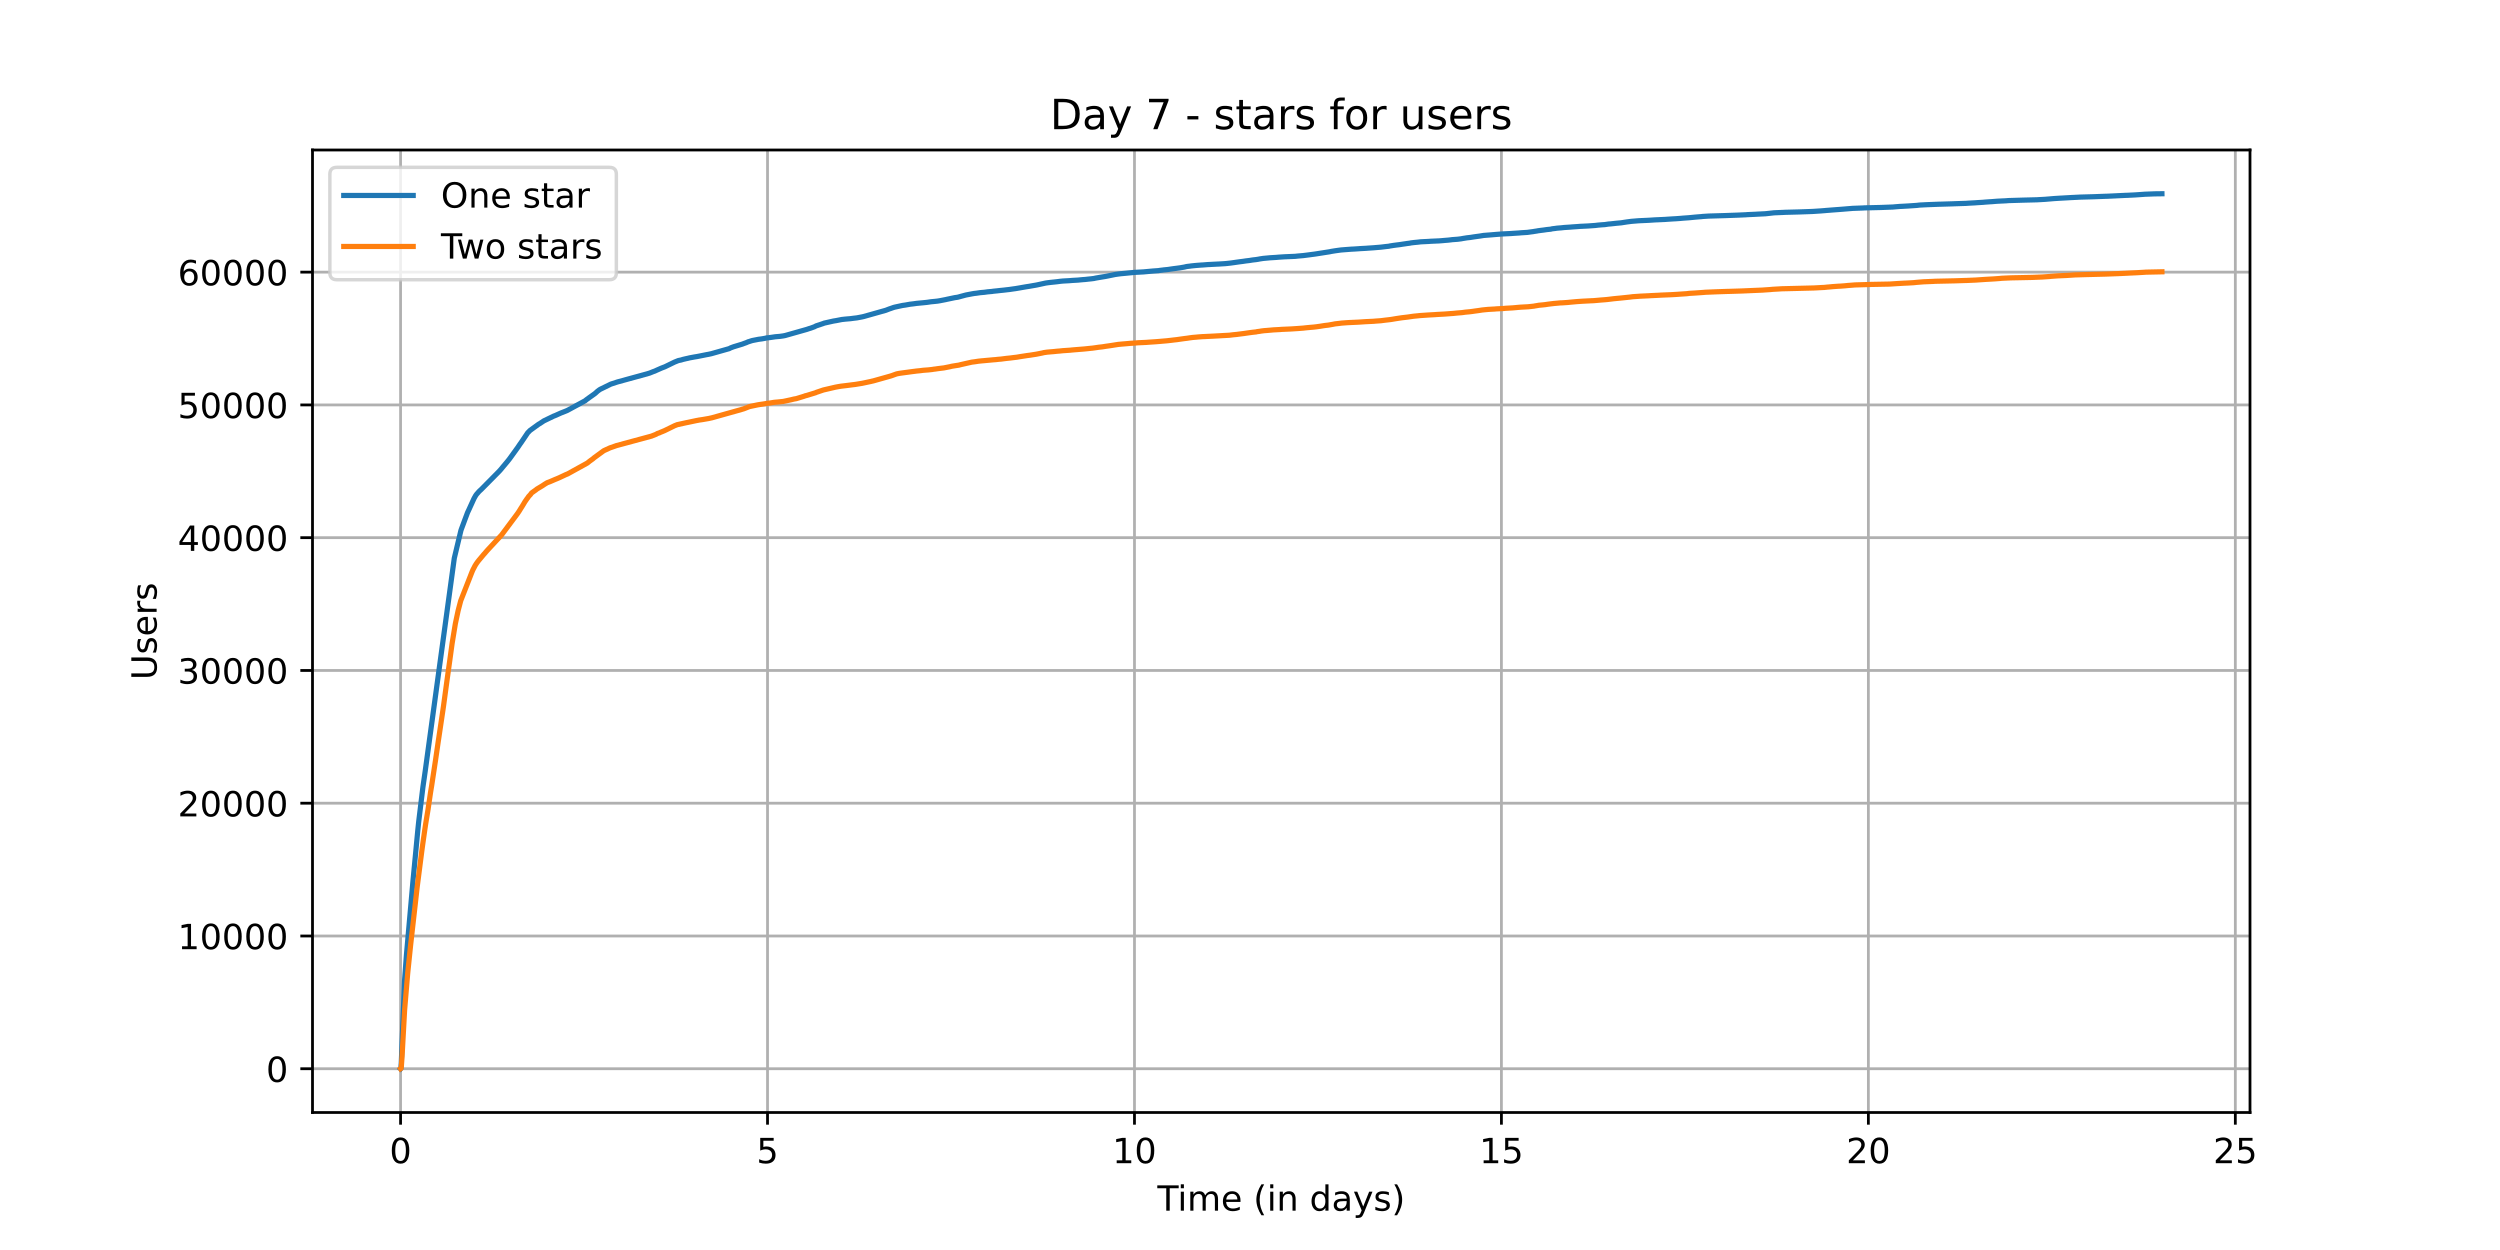 <?xml version="1.0" encoding="utf-8" standalone="no"?>
<!DOCTYPE svg PUBLIC "-//W3C//DTD SVG 1.1//EN"
  "http://www.w3.org/Graphics/SVG/1.1/DTD/svg11.dtd">
<!-- Created with matplotlib (https://matplotlib.org/) -->
<svg height="360pt" version="1.1" viewBox="0 0 720 360" width="720pt" xmlns="http://www.w3.org/2000/svg" xmlns:xlink="http://www.w3.org/1999/xlink">
 <defs>
  <style type="text/css">*{stroke-linecap:butt;stroke-linejoin:round;}</style>
 </defs>
 <g id="figure_1">
  <g id="patch_1">
   <path d="M 0 360 
L 720 360 
L 720 0 
L 0 0 
z
" style="fill:#ffffff;"/>
  </g>
  <g id="axes_1">
   <g id="patch_2">
    <path d="M 90 320.4 
L 648 320.4 
L 648 43.2 
L 90 43.2 
z
" style="fill:#ffffff;"/>
   </g>
   <g id="matplotlib.axis_1">
    <g id="xtick_1">
     <g id="line2d_1">
      <path clip-path="url(#p3e97324540)" d="M 115.364 320.4 
L 115.364 43.2 
" style="fill:none;stroke:#b0b0b0;stroke-linecap:square;stroke-width:0.8;"/>
     </g>
     <g id="line2d_2">
      <defs>
       <path d="M 0 0 
L 0 3.5 
" id="m8661eac6af" style="stroke:#000000;stroke-width:0.8;"/>
      </defs>
      <g>
       <use style="stroke:#000000;stroke-width:0.8;" x="115.364" xlink:href="#m8661eac6af" y="320.4"/>
      </g>
     </g>
     <g id="text_1">
      <!-- 0 -->
      <g transform="translate(112.182 334.998)scale(0.1 -0.1)">
       <defs>
        <path d="M 31.781 66.406 
Q 24.172 66.406 20.328 58.906 
Q 16.5 51.422 16.5 36.375 
Q 16.5 21.391 20.328 13.891 
Q 24.172 6.391 31.781 6.391 
Q 39.453 6.391 43.281 13.891 
Q 47.125 21.391 47.125 36.375 
Q 47.125 51.422 43.281 58.906 
Q 39.453 66.406 31.781 66.406 
z
M 31.781 74.219 
Q 44.047 74.219 50.516 64.516 
Q 56.984 54.828 56.984 36.375 
Q 56.984 17.969 50.516 8.266 
Q 44.047 -1.422 31.781 -1.422 
Q 19.531 -1.422 13.062 8.266 
Q 6.594 17.969 6.594 36.375 
Q 6.594 54.828 13.062 64.516 
Q 19.531 74.219 31.781 74.219 
z
" id="DejaVuSans-48"/>
       </defs>
       <use xlink:href="#DejaVuSans-48"/>
      </g>
     </g>
    </g>
    <g id="xtick_2">
     <g id="line2d_3">
      <path clip-path="url(#p3e97324540)" d="M 221.046 320.4 
L 221.046 43.2 
" style="fill:none;stroke:#b0b0b0;stroke-linecap:square;stroke-width:0.8;"/>
     </g>
     <g id="line2d_4">
      <g>
       <use style="stroke:#000000;stroke-width:0.8;" x="221.046" xlink:href="#m8661eac6af" y="320.4"/>
      </g>
     </g>
     <g id="text_2">
      <!-- 5 -->
      <g transform="translate(217.864 334.998)scale(0.1 -0.1)">
       <defs>
        <path d="M 10.797 72.906 
L 49.516 72.906 
L 49.516 64.594 
L 19.828 64.594 
L 19.828 46.734 
Q 21.969 47.469 24.109 47.828 
Q 26.266 48.188 28.422 48.188 
Q 40.625 48.188 47.75 41.5 
Q 54.891 34.812 54.891 23.391 
Q 54.891 11.625 47.562 5.094 
Q 40.234 -1.422 26.906 -1.422 
Q 22.312 -1.422 17.547 -0.641 
Q 12.797 0.141 7.719 1.703 
L 7.719 11.625 
Q 12.109 9.234 16.797 8.062 
Q 21.484 6.891 26.703 6.891 
Q 35.156 6.891 40.078 11.328 
Q 45.016 15.766 45.016 23.391 
Q 45.016 31 40.078 35.438 
Q 35.156 39.891 26.703 39.891 
Q 22.75 39.891 18.812 39.016 
Q 14.891 38.141 10.797 36.281 
z
" id="DejaVuSans-53"/>
       </defs>
       <use xlink:href="#DejaVuSans-53"/>
      </g>
     </g>
    </g>
    <g id="xtick_3">
     <g id="line2d_5">
      <path clip-path="url(#p3e97324540)" d="M 326.728 320.4 
L 326.728 43.2 
" style="fill:none;stroke:#b0b0b0;stroke-linecap:square;stroke-width:0.8;"/>
     </g>
     <g id="line2d_6">
      <g>
       <use style="stroke:#000000;stroke-width:0.8;" x="326.728" xlink:href="#m8661eac6af" y="320.4"/>
      </g>
     </g>
     <g id="text_3">
      <!-- 10 -->
      <g transform="translate(320.365 334.998)scale(0.1 -0.1)">
       <defs>
        <path d="M 12.406 8.297 
L 28.516 8.297 
L 28.516 63.922 
L 10.984 60.406 
L 10.984 69.391 
L 28.422 72.906 
L 38.281 72.906 
L 38.281 8.297 
L 54.391 8.297 
L 54.391 0 
L 12.406 0 
z
" id="DejaVuSans-49"/>
       </defs>
       <use xlink:href="#DejaVuSans-49"/>
       <use x="63.623" xlink:href="#DejaVuSans-48"/>
      </g>
     </g>
    </g>
    <g id="xtick_4">
     <g id="line2d_7">
      <path clip-path="url(#p3e97324540)" d="M 432.41 320.4 
L 432.41 43.2 
" style="fill:none;stroke:#b0b0b0;stroke-linecap:square;stroke-width:0.8;"/>
     </g>
     <g id="line2d_8">
      <g>
       <use style="stroke:#000000;stroke-width:0.8;" x="432.41" xlink:href="#m8661eac6af" y="320.4"/>
      </g>
     </g>
     <g id="text_4">
      <!-- 15 -->
      <g transform="translate(426.047 334.998)scale(0.1 -0.1)">
       <use xlink:href="#DejaVuSans-49"/>
       <use x="63.623" xlink:href="#DejaVuSans-53"/>
      </g>
     </g>
    </g>
    <g id="xtick_5">
     <g id="line2d_9">
      <path clip-path="url(#p3e97324540)" d="M 538.092 320.4 
L 538.092 43.2 
" style="fill:none;stroke:#b0b0b0;stroke-linecap:square;stroke-width:0.8;"/>
     </g>
     <g id="line2d_10">
      <g>
       <use style="stroke:#000000;stroke-width:0.8;" x="538.092" xlink:href="#m8661eac6af" y="320.4"/>
      </g>
     </g>
     <g id="text_5">
      <!-- 20 -->
      <g transform="translate(531.729 334.998)scale(0.1 -0.1)">
       <defs>
        <path d="M 19.188 8.297 
L 53.609 8.297 
L 53.609 0 
L 7.328 0 
L 7.328 8.297 
Q 12.938 14.109 22.625 23.891 
Q 32.328 33.688 34.812 36.531 
Q 39.547 41.844 41.422 45.531 
Q 43.312 49.219 43.312 52.781 
Q 43.312 58.594 39.234 62.25 
Q 35.156 65.922 28.609 65.922 
Q 23.969 65.922 18.812 64.312 
Q 13.672 62.703 7.812 59.422 
L 7.812 69.391 
Q 13.766 71.781 18.938 73 
Q 24.125 74.219 28.422 74.219 
Q 39.75 74.219 46.484 68.547 
Q 53.219 62.891 53.219 53.422 
Q 53.219 48.922 51.531 44.891 
Q 49.859 40.875 45.406 35.406 
Q 44.188 33.984 37.641 27.219 
Q 31.109 20.453 19.188 8.297 
z
" id="DejaVuSans-50"/>
       </defs>
       <use xlink:href="#DejaVuSans-50"/>
       <use x="63.623" xlink:href="#DejaVuSans-48"/>
      </g>
     </g>
    </g>
    <g id="xtick_6">
     <g id="line2d_11">
      <path clip-path="url(#p3e97324540)" d="M 643.774 320.4 
L 643.774 43.2 
" style="fill:none;stroke:#b0b0b0;stroke-linecap:square;stroke-width:0.8;"/>
     </g>
     <g id="line2d_12">
      <g>
       <use style="stroke:#000000;stroke-width:0.8;" x="643.774" xlink:href="#m8661eac6af" y="320.4"/>
      </g>
     </g>
     <g id="text_6">
      <!-- 25 -->
      <g transform="translate(637.411 334.998)scale(0.1 -0.1)">
       <use xlink:href="#DejaVuSans-50"/>
       <use x="63.623" xlink:href="#DejaVuSans-53"/>
      </g>
     </g>
    </g>
    <g id="text_7">
     <!-- Time (in days) -->
     <g transform="translate(333.327 348.677)scale(0.1 -0.1)">
      <defs>
       <path d="M -0.297 72.906 
L 61.375 72.906 
L 61.375 64.594 
L 35.5 64.594 
L 35.5 0 
L 25.594 0 
L 25.594 64.594 
L -0.297 64.594 
z
" id="DejaVuSans-84"/>
       <path d="M 9.422 54.688 
L 18.406 54.688 
L 18.406 0 
L 9.422 0 
z
M 9.422 75.984 
L 18.406 75.984 
L 18.406 64.594 
L 9.422 64.594 
z
" id="DejaVuSans-105"/>
       <path d="M 52 44.188 
Q 55.375 50.25 60.062 53.125 
Q 64.75 56 71.094 56 
Q 79.641 56 84.281 50.016 
Q 88.922 44.047 88.922 33.016 
L 88.922 0 
L 79.891 0 
L 79.891 32.719 
Q 79.891 40.578 77.094 44.375 
Q 74.312 48.188 68.609 48.188 
Q 61.625 48.188 57.562 43.547 
Q 53.516 38.922 53.516 30.906 
L 53.516 0 
L 44.484 0 
L 44.484 32.719 
Q 44.484 40.625 41.703 44.406 
Q 38.922 48.188 33.109 48.188 
Q 26.219 48.188 22.156 43.531 
Q 18.109 38.875 18.109 30.906 
L 18.109 0 
L 9.078 0 
L 9.078 54.688 
L 18.109 54.688 
L 18.109 46.188 
Q 21.188 51.219 25.484 53.609 
Q 29.781 56 35.688 56 
Q 41.656 56 45.828 52.969 
Q 50 49.953 52 44.188 
z
" id="DejaVuSans-109"/>
       <path d="M 56.203 29.594 
L 56.203 25.203 
L 14.891 25.203 
Q 15.484 15.922 20.484 11.062 
Q 25.484 6.203 34.422 6.203 
Q 39.594 6.203 44.453 7.469 
Q 49.312 8.734 54.109 11.281 
L 54.109 2.781 
Q 49.266 0.734 44.188 -0.344 
Q 39.109 -1.422 33.891 -1.422 
Q 20.797 -1.422 13.156 6.188 
Q 5.516 13.812 5.516 26.812 
Q 5.516 40.234 12.766 48.109 
Q 20.016 56 32.328 56 
Q 43.359 56 49.781 48.891 
Q 56.203 41.797 56.203 29.594 
z
M 47.219 32.234 
Q 47.125 39.594 43.094 43.984 
Q 39.062 48.391 32.422 48.391 
Q 24.906 48.391 20.391 44.141 
Q 15.875 39.891 15.188 32.172 
z
" id="DejaVuSans-101"/>
       <path id="DejaVuSans-32"/>
       <path d="M 31 75.875 
Q 24.469 64.656 21.281 53.656 
Q 18.109 42.672 18.109 31.391 
Q 18.109 20.125 21.312 9.062 
Q 24.516 -2 31 -13.188 
L 23.188 -13.188 
Q 15.875 -1.703 12.234 9.375 
Q 8.594 20.453 8.594 31.391 
Q 8.594 42.281 12.203 53.312 
Q 15.828 64.359 23.188 75.875 
z
" id="DejaVuSans-40"/>
       <path d="M 54.891 33.016 
L 54.891 0 
L 45.906 0 
L 45.906 32.719 
Q 45.906 40.484 42.875 44.328 
Q 39.844 48.188 33.797 48.188 
Q 26.516 48.188 22.312 43.547 
Q 18.109 38.922 18.109 30.906 
L 18.109 0 
L 9.078 0 
L 9.078 54.688 
L 18.109 54.688 
L 18.109 46.188 
Q 21.344 51.125 25.703 53.562 
Q 30.078 56 35.797 56 
Q 45.219 56 50.047 50.172 
Q 54.891 44.344 54.891 33.016 
z
" id="DejaVuSans-110"/>
       <path d="M 45.406 46.391 
L 45.406 75.984 
L 54.391 75.984 
L 54.391 0 
L 45.406 0 
L 45.406 8.203 
Q 42.578 3.328 38.25 0.953 
Q 33.938 -1.422 27.875 -1.422 
Q 17.969 -1.422 11.734 6.484 
Q 5.516 14.406 5.516 27.297 
Q 5.516 40.188 11.734 48.094 
Q 17.969 56 27.875 56 
Q 33.938 56 38.25 53.625 
Q 42.578 51.266 45.406 46.391 
z
M 14.797 27.297 
Q 14.797 17.391 18.875 11.75 
Q 22.953 6.109 30.078 6.109 
Q 37.203 6.109 41.297 11.75 
Q 45.406 17.391 45.406 27.297 
Q 45.406 37.203 41.297 42.844 
Q 37.203 48.484 30.078 48.484 
Q 22.953 48.484 18.875 42.844 
Q 14.797 37.203 14.797 27.297 
z
" id="DejaVuSans-100"/>
       <path d="M 34.281 27.484 
Q 23.391 27.484 19.188 25 
Q 14.984 22.516 14.984 16.5 
Q 14.984 11.719 18.141 8.906 
Q 21.297 6.109 26.703 6.109 
Q 34.188 6.109 38.703 11.406 
Q 43.219 16.703 43.219 25.484 
L 43.219 27.484 
z
M 52.203 31.203 
L 52.203 0 
L 43.219 0 
L 43.219 8.297 
Q 40.141 3.328 35.547 0.953 
Q 30.953 -1.422 24.312 -1.422 
Q 15.922 -1.422 10.953 3.297 
Q 6 8.016 6 15.922 
Q 6 25.141 12.172 29.828 
Q 18.359 34.516 30.609 34.516 
L 43.219 34.516 
L 43.219 35.406 
Q 43.219 41.609 39.141 45 
Q 35.062 48.391 27.688 48.391 
Q 23 48.391 18.547 47.266 
Q 14.109 46.141 10.016 43.891 
L 10.016 52.203 
Q 14.938 54.109 19.578 55.047 
Q 24.219 56 28.609 56 
Q 40.484 56 46.344 49.844 
Q 52.203 43.703 52.203 31.203 
z
" id="DejaVuSans-97"/>
       <path d="M 32.172 -5.078 
Q 28.375 -14.844 24.75 -17.812 
Q 21.141 -20.797 15.094 -20.797 
L 7.906 -20.797 
L 7.906 -13.281 
L 13.188 -13.281 
Q 16.891 -13.281 18.938 -11.516 
Q 21 -9.766 23.484 -3.219 
L 25.094 0.875 
L 2.984 54.688 
L 12.5 54.688 
L 29.594 11.922 
L 46.688 54.688 
L 56.203 54.688 
z
" id="DejaVuSans-121"/>
       <path d="M 44.281 53.078 
L 44.281 44.578 
Q 40.484 46.531 36.375 47.5 
Q 32.281 48.484 27.875 48.484 
Q 21.188 48.484 17.844 46.438 
Q 14.5 44.391 14.5 40.281 
Q 14.5 37.156 16.891 35.375 
Q 19.281 33.594 26.516 31.984 
L 29.594 31.297 
Q 39.156 29.25 43.188 25.516 
Q 47.219 21.781 47.219 15.094 
Q 47.219 7.469 41.188 3.016 
Q 35.156 -1.422 24.609 -1.422 
Q 20.219 -1.422 15.453 -0.562 
Q 10.688 0.297 5.422 2 
L 5.422 11.281 
Q 10.406 8.688 15.234 7.391 
Q 20.062 6.109 24.812 6.109 
Q 31.156 6.109 34.562 8.281 
Q 37.984 10.453 37.984 14.406 
Q 37.984 18.062 35.516 20.016 
Q 33.062 21.969 24.703 23.781 
L 21.578 24.516 
Q 13.234 26.266 9.516 29.906 
Q 5.812 33.547 5.812 39.891 
Q 5.812 47.609 11.281 51.797 
Q 16.75 56 26.812 56 
Q 31.781 56 36.172 55.266 
Q 40.578 54.547 44.281 53.078 
z
" id="DejaVuSans-115"/>
       <path d="M 8.016 75.875 
L 15.828 75.875 
Q 23.141 64.359 26.781 53.312 
Q 30.422 42.281 30.422 31.391 
Q 30.422 20.453 26.781 9.375 
Q 23.141 -1.703 15.828 -13.188 
L 8.016 -13.188 
Q 14.5 -2 17.703 9.062 
Q 20.906 20.125 20.906 31.391 
Q 20.906 42.672 17.703 53.656 
Q 14.5 64.656 8.016 75.875 
z
" id="DejaVuSans-41"/>
      </defs>
      <use xlink:href="#DejaVuSans-84"/>
      <use x="57.959" xlink:href="#DejaVuSans-105"/>
      <use x="85.742" xlink:href="#DejaVuSans-109"/>
      <use x="183.154" xlink:href="#DejaVuSans-101"/>
      <use x="244.678" xlink:href="#DejaVuSans-32"/>
      <use x="276.465" xlink:href="#DejaVuSans-40"/>
      <use x="315.479" xlink:href="#DejaVuSans-105"/>
      <use x="343.262" xlink:href="#DejaVuSans-110"/>
      <use x="406.641" xlink:href="#DejaVuSans-32"/>
      <use x="438.428" xlink:href="#DejaVuSans-100"/>
      <use x="501.904" xlink:href="#DejaVuSans-97"/>
      <use x="563.184" xlink:href="#DejaVuSans-121"/>
      <use x="622.363" xlink:href="#DejaVuSans-115"/>
      <use x="674.463" xlink:href="#DejaVuSans-41"/>
     </g>
    </g>
   </g>
   <g id="matplotlib.axis_2">
    <g id="ytick_1">
     <g id="line2d_13">
      <path clip-path="url(#p3e97324540)" d="M 90 307.8 
L 648 307.8 
" style="fill:none;stroke:#b0b0b0;stroke-linecap:square;stroke-width:0.8;"/>
     </g>
     <g id="line2d_14">
      <defs>
       <path d="M 0 0 
L -3.5 0 
" id="mb5ccca6357" style="stroke:#000000;stroke-width:0.8;"/>
      </defs>
      <g>
       <use style="stroke:#000000;stroke-width:0.8;" x="90" xlink:href="#mb5ccca6357" y="307.8"/>
      </g>
     </g>
     <g id="text_8">
      <!-- 0 -->
      <g transform="translate(76.638 311.599)scale(0.1 -0.1)">
       <use xlink:href="#DejaVuSans-48"/>
      </g>
     </g>
    </g>
    <g id="ytick_2">
     <g id="line2d_15">
      <path clip-path="url(#p3e97324540)" d="M 90 269.563 
L 648 269.563 
" style="fill:none;stroke:#b0b0b0;stroke-linecap:square;stroke-width:0.8;"/>
     </g>
     <g id="line2d_16">
      <g>
       <use style="stroke:#000000;stroke-width:0.8;" x="90" xlink:href="#mb5ccca6357" y="269.563"/>
      </g>
     </g>
     <g id="text_9">
      <!-- 10000 -->
      <g transform="translate(51.188 273.362)scale(0.1 -0.1)">
       <use xlink:href="#DejaVuSans-49"/>
       <use x="63.623" xlink:href="#DejaVuSans-48"/>
       <use x="127.246" xlink:href="#DejaVuSans-48"/>
       <use x="190.869" xlink:href="#DejaVuSans-48"/>
       <use x="254.492" xlink:href="#DejaVuSans-48"/>
      </g>
     </g>
    </g>
    <g id="ytick_3">
     <g id="line2d_17">
      <path clip-path="url(#p3e97324540)" d="M 90 231.326 
L 648 231.326 
" style="fill:none;stroke:#b0b0b0;stroke-linecap:square;stroke-width:0.8;"/>
     </g>
     <g id="line2d_18">
      <g>
       <use style="stroke:#000000;stroke-width:0.8;" x="90" xlink:href="#mb5ccca6357" y="231.326"/>
      </g>
     </g>
     <g id="text_10">
      <!-- 20000 -->
      <g transform="translate(51.188 235.126)scale(0.1 -0.1)">
       <use xlink:href="#DejaVuSans-50"/>
       <use x="63.623" xlink:href="#DejaVuSans-48"/>
       <use x="127.246" xlink:href="#DejaVuSans-48"/>
       <use x="190.869" xlink:href="#DejaVuSans-48"/>
       <use x="254.492" xlink:href="#DejaVuSans-48"/>
      </g>
     </g>
    </g>
    <g id="ytick_4">
     <g id="line2d_19">
      <path clip-path="url(#p3e97324540)" d="M 90 193.089 
L 648 193.089 
" style="fill:none;stroke:#b0b0b0;stroke-linecap:square;stroke-width:0.8;"/>
     </g>
     <g id="line2d_20">
      <g>
       <use style="stroke:#000000;stroke-width:0.8;" x="90" xlink:href="#mb5ccca6357" y="193.089"/>
      </g>
     </g>
     <g id="text_11">
      <!-- 30000 -->
      <g transform="translate(51.188 196.889)scale(0.1 -0.1)">
       <defs>
        <path d="M 40.578 39.312 
Q 47.656 37.797 51.625 33 
Q 55.609 28.219 55.609 21.188 
Q 55.609 10.406 48.188 4.484 
Q 40.766 -1.422 27.094 -1.422 
Q 22.516 -1.422 17.656 -0.516 
Q 12.797 0.391 7.625 2.203 
L 7.625 11.719 
Q 11.719 9.328 16.594 8.109 
Q 21.484 6.891 26.812 6.891 
Q 36.078 6.891 40.938 10.547 
Q 45.797 14.203 45.797 21.188 
Q 45.797 27.641 41.281 31.266 
Q 36.766 34.906 28.719 34.906 
L 20.219 34.906 
L 20.219 43.016 
L 29.109 43.016 
Q 36.375 43.016 40.234 45.922 
Q 44.094 48.828 44.094 54.297 
Q 44.094 59.906 40.109 62.906 
Q 36.141 65.922 28.719 65.922 
Q 24.656 65.922 20.016 65.031 
Q 15.375 64.156 9.812 62.312 
L 9.812 71.094 
Q 15.438 72.656 20.344 73.438 
Q 25.25 74.219 29.594 74.219 
Q 40.828 74.219 47.359 69.109 
Q 53.906 64.016 53.906 55.328 
Q 53.906 49.266 50.438 45.094 
Q 46.969 40.922 40.578 39.312 
z
" id="DejaVuSans-51"/>
       </defs>
       <use xlink:href="#DejaVuSans-51"/>
       <use x="63.623" xlink:href="#DejaVuSans-48"/>
       <use x="127.246" xlink:href="#DejaVuSans-48"/>
       <use x="190.869" xlink:href="#DejaVuSans-48"/>
       <use x="254.492" xlink:href="#DejaVuSans-48"/>
      </g>
     </g>
    </g>
    <g id="ytick_5">
     <g id="line2d_21">
      <path clip-path="url(#p3e97324540)" d="M 90 154.853 
L 648 154.853 
" style="fill:none;stroke:#b0b0b0;stroke-linecap:square;stroke-width:0.8;"/>
     </g>
     <g id="line2d_22">
      <g>
       <use style="stroke:#000000;stroke-width:0.8;" x="90" xlink:href="#mb5ccca6357" y="154.853"/>
      </g>
     </g>
     <g id="text_12">
      <!-- 40000 -->
      <g transform="translate(51.188 158.652)scale(0.1 -0.1)">
       <defs>
        <path d="M 37.797 64.312 
L 12.891 25.391 
L 37.797 25.391 
z
M 35.203 72.906 
L 47.609 72.906 
L 47.609 25.391 
L 58.016 25.391 
L 58.016 17.188 
L 47.609 17.188 
L 47.609 0 
L 37.797 0 
L 37.797 17.188 
L 4.891 17.188 
L 4.891 26.703 
z
" id="DejaVuSans-52"/>
       </defs>
       <use xlink:href="#DejaVuSans-52"/>
       <use x="63.623" xlink:href="#DejaVuSans-48"/>
       <use x="127.246" xlink:href="#DejaVuSans-48"/>
       <use x="190.869" xlink:href="#DejaVuSans-48"/>
       <use x="254.492" xlink:href="#DejaVuSans-48"/>
      </g>
     </g>
    </g>
    <g id="ytick_6">
     <g id="line2d_23">
      <path clip-path="url(#p3e97324540)" d="M 90 116.616 
L 648 116.616 
" style="fill:none;stroke:#b0b0b0;stroke-linecap:square;stroke-width:0.8;"/>
     </g>
     <g id="line2d_24">
      <g>
       <use style="stroke:#000000;stroke-width:0.8;" x="90" xlink:href="#mb5ccca6357" y="116.616"/>
      </g>
     </g>
     <g id="text_13">
      <!-- 50000 -->
      <g transform="translate(51.188 120.415)scale(0.1 -0.1)">
       <use xlink:href="#DejaVuSans-53"/>
       <use x="63.623" xlink:href="#DejaVuSans-48"/>
       <use x="127.246" xlink:href="#DejaVuSans-48"/>
       <use x="190.869" xlink:href="#DejaVuSans-48"/>
       <use x="254.492" xlink:href="#DejaVuSans-48"/>
      </g>
     </g>
    </g>
    <g id="ytick_7">
     <g id="line2d_25">
      <path clip-path="url(#p3e97324540)" d="M 90 78.379 
L 648 78.379 
" style="fill:none;stroke:#b0b0b0;stroke-linecap:square;stroke-width:0.8;"/>
     </g>
     <g id="line2d_26">
      <g>
       <use style="stroke:#000000;stroke-width:0.8;" x="90" xlink:href="#mb5ccca6357" y="78.379"/>
      </g>
     </g>
     <g id="text_14">
      <!-- 60000 -->
      <g transform="translate(51.188 82.178)scale(0.1 -0.1)">
       <defs>
        <path d="M 33.016 40.375 
Q 26.375 40.375 22.484 35.828 
Q 18.609 31.297 18.609 23.391 
Q 18.609 15.531 22.484 10.953 
Q 26.375 6.391 33.016 6.391 
Q 39.656 6.391 43.531 10.953 
Q 47.406 15.531 47.406 23.391 
Q 47.406 31.297 43.531 35.828 
Q 39.656 40.375 33.016 40.375 
z
M 52.594 71.297 
L 52.594 62.312 
Q 48.875 64.062 45.094 64.984 
Q 41.312 65.922 37.594 65.922 
Q 27.828 65.922 22.672 59.328 
Q 17.531 52.734 16.797 39.406 
Q 19.672 43.656 24.016 45.922 
Q 28.375 48.188 33.594 48.188 
Q 44.578 48.188 50.953 41.516 
Q 57.328 34.859 57.328 23.391 
Q 57.328 12.156 50.688 5.359 
Q 44.047 -1.422 33.016 -1.422 
Q 20.359 -1.422 13.672 8.266 
Q 6.984 17.969 6.984 36.375 
Q 6.984 53.656 15.188 63.938 
Q 23.391 74.219 37.203 74.219 
Q 40.922 74.219 44.703 73.484 
Q 48.484 72.75 52.594 71.297 
z
" id="DejaVuSans-54"/>
       </defs>
       <use xlink:href="#DejaVuSans-54"/>
       <use x="63.623" xlink:href="#DejaVuSans-48"/>
       <use x="127.246" xlink:href="#DejaVuSans-48"/>
       <use x="190.869" xlink:href="#DejaVuSans-48"/>
       <use x="254.492" xlink:href="#DejaVuSans-48"/>
      </g>
     </g>
    </g>
    <g id="text_15">
     <!-- Users -->
     <g transform="translate(45.108 195.801)rotate(-90)scale(0.1 -0.1)">
      <defs>
       <path d="M 8.688 72.906 
L 18.609 72.906 
L 18.609 28.609 
Q 18.609 16.891 22.844 11.734 
Q 27.094 6.594 36.625 6.594 
Q 46.094 6.594 50.344 11.734 
Q 54.594 16.891 54.594 28.609 
L 54.594 72.906 
L 64.5 72.906 
L 64.5 27.391 
Q 64.5 13.141 57.438 5.859 
Q 50.391 -1.422 36.625 -1.422 
Q 22.797 -1.422 15.734 5.859 
Q 8.688 13.141 8.688 27.391 
z
" id="DejaVuSans-85"/>
       <path d="M 41.109 46.297 
Q 39.594 47.172 37.812 47.578 
Q 36.031 48 33.891 48 
Q 26.266 48 22.188 43.047 
Q 18.109 38.094 18.109 28.812 
L 18.109 0 
L 9.078 0 
L 9.078 54.688 
L 18.109 54.688 
L 18.109 46.188 
Q 20.953 51.172 25.484 53.578 
Q 30.031 56 36.531 56 
Q 37.453 56 38.578 55.875 
Q 39.703 55.766 41.062 55.516 
z
" id="DejaVuSans-114"/>
      </defs>
      <use xlink:href="#DejaVuSans-85"/>
      <use x="73.193" xlink:href="#DejaVuSans-115"/>
      <use x="125.293" xlink:href="#DejaVuSans-101"/>
      <use x="186.816" xlink:href="#DejaVuSans-114"/>
      <use x="227.93" xlink:href="#DejaVuSans-115"/>
     </g>
    </g>
   </g>
   <g id="line2d_27">
    <path clip-path="url(#p3e97324540)" d="M 115.364 307.8 
L 115.461 307.689 
L 115.563 306.263 
L 116.508 282.449 
L 117.061 274.958 
L 118.923 253.886 
L 120.319 239.23 
L 120.581 236.695 
L 121.802 226.658 
L 122.166 224.134 
L 122.472 221.996 
L 130.838 160.749 
L 132.744 152.772 
L 132.904 152.31 
L 133.181 151.572 
L 133.967 149.45 
L 134.65 147.63 
L 135.029 146.823 
L 136.512 143.573 
L 137.007 142.693 
L 137.327 142.261 
L 137.559 142.013 
L 137.908 141.6 
L 138.243 141.275 
L 138.563 140.988 
L 143.646 135.849 
L 143.748 135.742 
L 144.199 135.245 
L 144.796 134.518 
L 145.843 133.272 
L 146.44 132.541 
L 146.702 132.205 
L 147.051 131.731 
L 149.146 128.825 
L 149.801 127.85 
L 150.034 127.536 
L 151.998 124.623 
L 152.275 124.355 
L 152.638 123.976 
L 155.127 122.172 
L 155.505 121.961 
L 156.582 121.239 
L 156.8 121.128 
L 159.506 119.82 
L 159.826 119.709 
L 161.469 118.975 
L 161.731 118.868 
L 162.589 118.535 
L 163.346 118.225 
L 168.512 115.419 
L 168.875 115.117 
L 169.021 115.01 
L 169.472 114.692 
L 169.603 114.585 
L 171.291 113.385 
L 171.64 113.086 
L 172.076 112.681 
L 172.615 112.28 
L 172.877 112.115 
L 175.918 110.628 
L 177.591 110.081 
L 177.809 110.008 
L 185.966 107.775 
L 186.228 107.707 
L 186.577 107.599 
L 187.132 107.431 
L 187.903 107.118 
L 188.238 106.988 
L 188.572 106.877 
L 189.111 106.624 
L 190.508 106.009 
L 191.483 105.638 
L 194.293 104.273 
L 194.57 104.162 
L 195.341 103.852 
L 195.589 103.795 
L 196.142 103.684 
L 196.724 103.504 
L 197.175 103.397 
L 197.597 103.298 
L 198.121 103.187 
L 198.573 103.072 
L 200.027 102.801 
L 200.726 102.69 
L 201.104 102.617 
L 201.671 102.506 
L 203.475 102.143 
L 204.101 102.032 
L 204.333 101.979 
L 204.857 101.868 
L 209.719 100.491 
L 209.996 100.415 
L 210.432 100.185 
L 211.275 99.868 
L 213.821 99.096 
L 214.185 98.95 
L 214.927 98.686 
L 215.51 98.423 
L 215.699 98.381 
L 216.31 98.178 
L 216.688 98.067 
L 218.478 97.715 
L 219.351 97.604 
L 219.7 97.543 
L 220.326 97.432 
L 220.777 97.318 
L 221.446 97.253 
L 222.26 97.142 
L 223.278 96.989 
L 224.602 96.878 
L 225.564 96.74 
L 226.131 96.629 
L 232.342 94.87 
L 233.026 94.637 
L 233.419 94.526 
L 234.538 94.117 
L 235.062 93.842 
L 235.397 93.739 
L 235.717 93.628 
L 236.066 93.521 
L 236.735 93.287 
L 237.084 93.177 
L 237.331 93.066 
L 240.051 92.458 
L 240.749 92.347 
L 242.409 92.022 
L 243.355 91.915 
L 243.646 91.888 
L 244.94 91.777 
L 245.827 91.659 
L 246.773 91.548 
L 248.257 91.269 
L 248.751 91.158 
L 255.138 89.357 
L 255.327 89.28 
L 256.17 88.955 
L 256.52 88.844 
L 257.247 88.584 
L 257.611 88.473 
L 259.923 87.972 
L 260.709 87.862 
L 262.076 87.617 
L 263.036 87.506 
L 263.982 87.372 
L 265.146 87.261 
L 265.8 87.2 
L 266.833 87.093 
L 267.138 87.055 
L 268.113 86.91 
L 269.262 86.799 
L 269.99 86.722 
L 270.661 86.611 
L 272.29 86.294 
L 272.784 86.183 
L 275.01 85.717 
L 275.781 85.609 
L 276.262 85.483 
L 276.64 85.376 
L 276.916 85.3 
L 277.338 85.189 
L 277.818 85.059 
L 278.255 84.948 
L 279.899 84.634 
L 280.525 84.524 
L 281.281 84.436 
L 281.995 84.329 
L 282.315 84.283 
L 283.551 84.172 
L 284.453 84.046 
L 285.704 83.935 
L 286.053 83.877 
L 287.146 83.766 
L 287.904 83.678 
L 288.996 83.568 
L 289.766 83.476 
L 290.756 83.365 
L 291.716 83.223 
L 292.516 83.113 
L 293.738 82.906 
L 294.349 82.795 
L 295.57 82.585 
L 296.312 82.474 
L 297.593 82.248 
L 298.248 82.138 
L 298.626 82.065 
L 301.158 81.518 
L 301.929 81.407 
L 302.715 81.315 
L 303.792 81.205 
L 304.519 81.124 
L 305.363 81.013 
L 306.061 80.941 
L 308.039 80.83 
L 308.679 80.772 
L 310.541 80.665 
L 310.744 80.639 
L 311.923 80.528 
L 312.49 80.49 
L 313.48 80.379 
L 314.178 80.31 
L 315.065 80.199 
L 315.487 80.1 
L 316.113 79.992 
L 316.477 79.927 
L 317.626 79.736 
L 318.311 79.625 
L 318.689 79.553 
L 319.242 79.442 
L 321.207 79.044 
L 321.963 78.933 
L 322.807 78.826 
L 323.942 78.719 
L 324.131 78.704 
L 325.208 78.597 
L 325.484 78.57 
L 326.619 78.459 
L 327.186 78.421 
L 329.282 78.31 
L 332.075 78.054 
L 333.618 77.943 
L 333.952 77.886 
L 334.839 77.779 
L 335.159 77.733 
L 336.323 77.622 
L 337.356 77.465 
L 338.17 77.354 
L 339.014 77.247 
L 339.844 77.136 
L 341.139 76.911 
L 341.561 76.804 
L 341.911 76.742 
L 342.828 76.631 
L 343.046 76.593 
L 344.123 76.482 
L 344.763 76.425 
L 346.203 76.318 
L 346.45 76.31 
L 347.817 76.199 
L 348.341 76.176 
L 350.45 76.066 
L 350.959 76.043 
L 352.777 75.932 
L 353.461 75.867 
L 354.436 75.756 
L 355.338 75.633 
L 356.079 75.523 
L 356.981 75.396 
L 357.868 75.286 
L 358.872 75.136 
L 359.789 75.029 
L 360.007 74.995 
L 360.677 74.884 
L 360.982 74.846 
L 361.71 74.765 
L 362.409 74.655 
L 362.787 74.578 
L 363.515 74.467 
L 363.835 74.421 
L 365.043 74.31 
L 365.741 74.242 
L 367.56 74.131 
L 368.214 74.07 
L 369.931 73.959 
L 370.455 73.936 
L 373.015 73.825 
L 373.742 73.745 
L 374.993 73.637 
L 375.27 73.615 
L 376.157 73.504 
L 376.971 73.4 
L 377.786 73.29 
L 378.601 73.186 
L 382.979 72.502 
L 383.401 72.406 
L 384.536 72.223 
L 385.322 72.112 
L 386.194 71.993 
L 387.591 71.882 
L 387.852 71.863 
L 389.322 71.752 
L 389.831 71.733 
L 391.387 71.63 
L 391.576 71.611 
L 393.584 71.5 
L 393.86 71.473 
L 395.533 71.362 
L 396.158 71.309 
L 397.496 71.198 
L 397.787 71.171 
L 398.66 71.064 
L 398.966 71.026 
L 399.998 70.915 
L 400.26 70.846 
L 400.958 70.739 
L 401.308 70.682 
L 402.18 70.567 
L 403.068 70.456 
L 404.072 70.303 
L 404.814 70.196 
L 405.163 70.139 
L 406.007 70.032 
L 406.399 69.948 
L 407.199 69.852 
L 408.363 69.741 
L 409.178 69.642 
L 411.432 69.531 
L 412.043 69.485 
L 414.516 69.374 
L 415.141 69.324 
L 416.393 69.213 
L 416.975 69.171 
L 417.921 69.064 
L 418.241 69.018 
L 419.724 68.911 
L 419.928 68.888 
L 420.757 68.785 
L 421.353 68.674 
L 422.488 68.491 
L 423.463 68.384 
L 423.783 68.334 
L 424.467 68.223 
L 425.355 68.101 
L 426.155 67.99 
L 427.261 67.81 
L 428.614 67.703 
L 428.876 67.684 
L 430.186 67.573 
L 430.811 67.52 
L 432.266 67.409 
L 432.848 67.367 
L 435.146 67.256 
L 435.742 67.21 
L 437.473 67.099 
L 438.128 67.038 
L 439.887 66.927 
L 440.819 66.797 
L 441.662 66.686 
L 441.851 66.644 
L 442.608 66.533 
L 442.986 66.457 
L 443.815 66.346 
L 444.645 66.242 
L 445.357 66.135 
L 445.561 66.109 
L 446.609 66.002 
L 447.045 65.891 
L 447.991 65.78 
L 448.326 65.722 
L 449.679 65.612 
L 450.45 65.524 
L 452.152 65.413 
L 452.792 65.359 
L 454.407 65.248 
L 455.033 65.195 
L 457.331 65.084 
L 457.927 65.042 
L 459.455 64.931 
L 460.267 64.832 
L 461.59 64.721 
L 462.143 64.69 
L 462.885 64.579 
L 463.059 64.552 
L 463.277 64.522 
L 463.859 64.48 
L 464.877 64.369 
L 465.605 64.289 
L 466.856 64.178 
L 467.918 64.013 
L 468.646 63.902 
L 468.951 63.864 
L 469.766 63.757 
L 470.057 63.73 
L 471.411 63.619 
L 472.037 63.57 
L 474.481 63.459 
L 475.004 63.432 
L 476.691 63.321 
L 477.201 63.302 
L 479.572 63.191 
L 480.183 63.145 
L 481.913 63.034 
L 482.452 63.008 
L 484.023 62.897 
L 484.692 62.832 
L 486.248 62.721 
L 486.917 62.66 
L 488.038 62.549 
L 488.692 62.491 
L 490.06 62.384 
L 490.279 62.346 
L 492.039 62.235 
L 492.534 62.216 
L 496.302 62.105 
L 496.796 62.09 
L 499.895 61.979 
L 500.404 61.96 
L 502.891 61.849 
L 503.182 61.818 
L 505.626 61.708 
L 506.193 61.673 
L 508.419 61.562 
L 509.146 61.486 
L 510.136 61.375 
L 510.907 61.287 
L 513.541 61.176 
L 514.079 61.146 
L 518.282 61.035 
L 518.792 61.016 
L 521.875 60.905 
L 522.414 60.874 
L 524.043 60.767 
L 524.305 60.752 
L 525.672 60.641 
L 525.876 60.618 
L 527.258 60.511 
L 527.534 60.488 
L 529.004 60.377 
L 529.586 60.335 
L 530.997 60.224 
L 531.622 60.17 
L 532.975 60.06 
L 533.586 60.01 
L 536.524 59.899 
L 537.077 59.865 
L 541.703 59.754 
L 542.212 59.735 
L 545.136 59.624 
L 545.806 59.563 
L 547.187 59.452 
L 547.697 59.429 
L 549.602 59.322 
L 549.879 59.302 
L 550.446 59.264 
L 552.061 59.153 
L 552.846 59.058 
L 555.043 58.947 
L 555.552 58.928 
L 558.374 58.817 
L 558.825 58.809 
L 562.462 58.698 
L 562.971 58.675 
L 566.274 58.565 
L 566.87 58.519 
L 568.892 58.408 
L 569.489 58.362 
L 571.25 58.255 
L 571.541 58.22 
L 573.069 58.11 
L 573.593 58.083 
L 574.917 57.972 
L 575.485 57.937 
L 577.739 57.827 
L 578.394 57.769 
L 582.031 57.658 
L 582.511 57.643 
L 586.686 57.536 
L 586.948 57.517 
L 588.955 57.406 
L 589.566 57.356 
L 590.905 57.245 
L 591.559 57.188 
L 593.349 57.077 
L 593.887 57.05 
L 595.823 56.939 
L 596.39 56.905 
L 598.587 56.794 
L 599.111 56.767 
L 603.068 56.657 
L 603.562 56.637 
L 606.458 56.526 
L 606.923 56.515 
L 609.28 56.404 
L 609.804 56.377 
L 612.131 56.266 
L 612.626 56.251 
L 614.896 56.14 
L 615.478 56.098 
L 617.093 55.987 
L 617.719 55.938 
L 620.6 55.827 
L 621.051 55.823 
L 622.636 55.8 
L 622.636 55.8 
" style="fill:none;stroke:#1f77b4;stroke-linecap:square;stroke-width:1.5;"/>
   </g>
   <g id="line2d_28">
    <path clip-path="url(#p3e97324540)" d="M 115.364 307.8 
L 115.504 307.712 
L 115.577 307.322 
L 115.795 304.187 
L 116.523 290.918 
L 117.424 280.22 
L 118.268 272.075 
L 120.173 255.243 
L 121.497 244.962 
L 121.773 242.939 
L 122.079 240.794 
L 122.297 239.276 
L 122.574 237.391 
L 123.287 233.055 
L 123.985 228.286 
L 124.306 226.333 
L 125.44 218.873 
L 126.168 213.864 
L 126.4 212.315 
L 127.55 204.58 
L 127.724 203.394 
L 128.801 195.468 
L 129.543 190.153 
L 130.213 185.27 
L 131.144 179.615 
L 131.944 175.848 
L 132.686 173.015 
L 135.945 164.695 
L 136.207 164.091 
L 136.527 163.486 
L 136.803 162.94 
L 137.181 162.336 
L 137.603 161.747 
L 137.865 161.414 
L 139.424 159.552 
L 139.571 159.41 
L 139.92 158.99 
L 140.286 158.569 
L 140.533 158.298 
L 144.476 154.046 
L 144.665 153.782 
L 148.986 147.993 
L 149.205 147.676 
L 149.496 147.243 
L 149.7 146.915 
L 150.02 146.391 
L 150.325 145.924 
L 150.718 145.278 
L 150.849 145.056 
L 151.169 144.517 
L 151.765 143.657 
L 152.013 143.336 
L 152.246 142.98 
L 152.755 142.445 
L 153.089 141.982 
L 153.715 141.531 
L 154.006 141.324 
L 154.268 141.145 
L 154.632 140.846 
L 156.16 139.929 
L 156.553 139.669 
L 156.815 139.489 
L 157.571 139.026 
L 158.371 138.728 
L 158.633 138.617 
L 159.899 138.07 
L 160.16 137.967 
L 160.349 137.891 
L 161.048 137.592 
L 163.026 136.663 
L 163.317 136.556 
L 163.52 136.464 
L 169.152 133.356 
L 169.821 132.817 
L 170.374 132.411 
L 170.636 132.239 
L 170.956 131.968 
L 171.131 131.819 
L 173.779 129.884 
L 173.954 129.773 
L 175.671 128.985 
L 175.991 128.874 
L 177.213 128.45 
L 177.445 128.358 
L 187.656 125.594 
L 187.86 125.506 
L 188.732 125.165 
L 188.98 125.062 
L 189.286 124.871 
L 189.97 124.634 
L 190.174 124.523 
L 190.916 124.229 
L 191.09 124.148 
L 191.367 124.037 
L 194.395 122.554 
L 194.73 122.447 
L 194.948 122.328 
L 197.641 121.739 
L 198.194 121.629 
L 200.507 121.139 
L 201.061 121.036 
L 201.293 120.986 
L 202.224 120.852 
L 202.879 120.741 
L 204.144 120.52 
L 204.61 120.413 
L 204.988 120.336 
L 212.352 118.271 
L 212.817 118.149 
L 213.21 118.038 
L 213.807 117.851 
L 214.185 117.744 
L 214.534 117.61 
L 215.378 117.277 
L 215.626 117.178 
L 215.931 117.078 
L 218.231 116.593 
L 218.914 116.482 
L 219.846 116.352 
L 220.486 116.245 
L 220.849 116.172 
L 221.809 116.061 
L 222.987 115.866 
L 224.253 115.755 
L 224.558 115.721 
L 225.593 115.61 
L 227.803 115.136 
L 228.24 115.029 
L 228.677 114.922 
L 229.331 114.811 
L 231.644 114.1 
L 231.847 114.004 
L 232.328 113.893 
L 234.888 113.109 
L 235.15 112.983 
L 235.484 112.872 
L 236.924 112.383 
L 237.142 112.31 
L 240.604 111.507 
L 241.186 111.396 
L 241.535 111.335 
L 242.175 111.228 
L 244.329 110.968 
L 245.158 110.857 
L 245.464 110.819 
L 246.38 110.708 
L 247.588 110.505 
L 248.286 110.395 
L 250.38 109.951 
L 250.89 109.844 
L 251.093 109.787 
L 251.501 109.699 
L 256.432 108.311 
L 256.65 108.238 
L 256.985 108.131 
L 257.203 108.047 
L 257.494 107.94 
L 258.222 107.684 
L 258.76 107.573 
L 259.094 107.515 
L 259.88 107.404 
L 260.752 107.286 
L 261.538 107.183 
L 261.756 107.152 
L 262.673 107.026 
L 263.56 106.915 
L 263.88 106.869 
L 265 106.758 
L 265.873 106.644 
L 267.356 106.533 
L 267.662 106.498 
L 268.404 106.418 
L 269.059 106.311 
L 269.335 106.288 
L 270.063 106.177 
L 270.879 106.074 
L 271.81 105.963 
L 273.643 105.6 
L 274.05 105.493 
L 274.283 105.451 
L 275.374 105.275 
L 276.131 105.164 
L 276.611 105.034 
L 279.856 104.3 
L 280.729 104.189 
L 281.791 104.024 
L 282.867 103.913 
L 283.129 103.894 
L 284.293 103.783 
L 284.919 103.73 
L 286.082 103.619 
L 286.68 103.577 
L 287.671 103.466 
L 288.239 103.428 
L 289.083 103.317 
L 289.897 103.214 
L 290.988 103.103 
L 291.846 102.992 
L 292.792 102.881 
L 293.01 102.847 
L 293.636 102.736 
L 294.654 102.579 
L 295.381 102.468 
L 295.73 102.411 
L 296.603 102.3 
L 297.709 102.124 
L 298.437 102.013 
L 300.183 101.665 
L 300.634 101.554 
L 301.58 101.417 
L 302.861 101.306 
L 303.472 101.256 
L 304.519 101.145 
L 305.115 101.103 
L 306.148 100.992 
L 306.715 100.958 
L 308.301 100.847 
L 308.606 100.809 
L 309.886 100.698 
L 310.163 100.679 
L 310.803 100.625 
L 312.185 100.514 
L 312.898 100.442 
L 313.946 100.331 
L 314.629 100.266 
L 315.429 100.155 
L 316.433 100.006 
L 317.452 99.895 
L 318.514 99.727 
L 319.315 99.616 
L 320.305 99.466 
L 321.003 99.356 
L 322.051 99.191 
L 323.229 99.08 
L 323.826 99.034 
L 325.077 98.924 
L 325.368 98.893 
L 327.026 98.782 
L 327.681 98.721 
L 330.112 98.61 
L 330.737 98.56 
L 332.396 98.449 
L 332.992 98.407 
L 334.359 98.296 
L 334.65 98.266 
L 335.96 98.155 
L 336.251 98.124 
L 337.24 98.013 
L 338.054 97.914 
L 339 97.807 
L 339.335 97.757 
L 340.28 97.623 
L 341.081 97.513 
L 341.896 97.413 
L 342.609 97.302 
L 343.483 97.188 
L 344.719 97.084 
L 344.923 97.058 
L 346.392 96.947 
L 346.872 96.931 
L 349.141 96.82 
L 349.679 96.79 
L 351.643 96.683 
L 351.904 96.664 
L 353.999 96.553 
L 354.305 96.518 
L 355.134 96.415 
L 356.254 96.308 
L 356.472 96.274 
L 357.316 96.167 
L 358.203 96.056 
L 359.178 95.914 
L 359.949 95.803 
L 360.793 95.693 
L 361.768 95.589 
L 362.03 95.517 
L 362.845 95.41 
L 363.224 95.337 
L 364.126 95.226 
L 364.723 95.184 
L 366.018 95.073 
L 366.702 95.008 
L 368.694 94.901 
L 368.985 94.867 
L 371.487 94.756 
L 372.026 94.729 
L 373.713 94.618 
L 373.975 94.599 
L 375.386 94.492 
L 375.706 94.45 
L 376.404 94.377 
L 377.611 94.266 
L 378.252 94.213 
L 379.197 94.106 
L 379.416 94.071 
L 380.23 93.96 
L 380.579 93.899 
L 381.248 93.792 
L 381.583 93.742 
L 382.558 93.632 
L 383.838 93.406 
L 384.376 93.299 
L 384.594 93.264 
L 385.583 93.154 
L 386.398 93.05 
L 387.896 92.939 
L 388.463 92.905 
L 390.878 92.794 
L 391.402 92.767 
L 393.002 92.66 
L 393.264 92.641 
L 395.576 92.53 
L 396.217 92.473 
L 397.7 92.366 
L 398.006 92.324 
L 398.893 92.213 
L 399.664 92.125 
L 400.537 92.018 
L 400.871 91.968 
L 402.05 91.769 
L 402.762 91.659 
L 403.723 91.517 
L 404.668 91.406 
L 405.439 91.314 
L 406.181 91.204 
L 407.127 91.07 
L 408.276 90.959 
L 408.988 90.882 
L 410.647 90.771 
L 411.258 90.726 
L 413.236 90.615 
L 413.832 90.569 
L 415.899 90.458 
L 416.495 90.416 
L 417.935 90.305 
L 418.517 90.267 
L 419.55 90.16 
L 419.739 90.144 
L 421.092 90.033 
L 422.037 89.9 
L 423.259 89.789 
L 424.074 89.686 
L 424.816 89.575 
L 425.02 89.548 
L 425.835 89.437 
L 426.883 89.276 
L 427.974 89.165 
L 428.629 89.104 
L 430.564 88.997 
L 430.855 88.963 
L 432.935 88.852 
L 433.604 88.787 
L 435.553 88.676 
L 436.193 88.623 
L 437.386 88.512 
L 438.011 88.462 
L 440.091 88.351 
L 440.789 88.278 
L 441.764 88.167 
L 442.128 88.095 
L 442.797 87.988 
L 443.161 87.919 
L 444.339 87.808 
L 445.067 87.728 
L 445.779 87.617 
L 446.623 87.51 
L 447.555 87.399 
L 448.195 87.345 
L 449.374 87.235 
L 449.868 87.219 
L 451.527 87.108 
L 452.24 87.032 
L 453.461 86.921 
L 454.131 86.86 
L 455.76 86.749 
L 456.283 86.722 
L 458.436 86.611 
L 458.945 86.592 
L 460.238 86.481 
L 460.892 86.42 
L 462.332 86.309 
L 463.03 86.24 
L 463.946 86.129 
L 464.732 86.034 
L 465.852 85.923 
L 466.521 85.862 
L 467.598 85.751 
L 468.297 85.678 
L 469.344 85.567 
L 470.217 85.453 
L 471.833 85.342 
L 472.444 85.296 
L 474.815 85.185 
L 475.397 85.147 
L 477.724 85.036 
L 478.306 84.998 
L 480.968 84.887 
L 481.477 84.864 
L 483.281 84.757 
L 483.572 84.73 
L 484.124 84.696 
L 485.754 84.585 
L 486.539 84.489 
L 488.372 84.378 
L 488.954 84.336 
L 490.497 84.225 
L 491.152 84.168 
L 493.858 84.057 
L 494.382 84.034 
L 497.611 83.923 
L 498.062 83.916 
L 501.626 83.805 
L 501.888 83.793 
L 504.433 83.682 
L 504.942 83.659 
L 507.575 83.548 
L 508.186 83.503 
L 509.83 83.392 
L 510.529 83.323 
L 512.479 83.212 
L 513.061 83.17 
L 517.541 83.059 
L 518.006 83.048 
L 522.326 82.937 
L 522.836 82.914 
L 524.843 82.803 
L 525.352 82.784 
L 526.414 82.673 
L 526.661 82.661 
L 527.767 82.554 
L 527.956 82.539 
L 529.542 82.428 
L 530.036 82.409 
L 531.433 82.298 
L 532.146 82.225 
L 533.586 82.115 
L 534.226 82.061 
L 537.979 81.95 
L 538.517 81.923 
L 544.191 81.813 
L 544.744 81.778 
L 546.431 81.667 
L 546.693 81.652 
L 548.642 81.541 
L 549.137 81.526 
L 551.013 81.419 
L 551.304 81.392 
L 552.032 81.315 
L 553.399 81.205 
L 554.025 81.155 
L 556.76 81.044 
L 557.342 81.006 
L 562.2 80.895 
L 562.651 80.887 
L 566.041 80.776 
L 566.506 80.765 
L 569.067 80.654 
L 569.678 80.608 
L 571.337 80.497 
L 571.904 80.459 
L 573.899 80.348 
L 574.451 80.314 
L 575.892 80.203 
L 576.576 80.138 
L 579.02 80.027 
L 579.514 80.012 
L 584.94 79.901 
L 585.42 79.889 
L 588.126 79.778 
L 588.694 79.74 
L 590.294 79.633 
L 590.599 79.591 
L 592.112 79.48 
L 592.694 79.442 
L 595.153 79.331 
L 595.721 79.297 
L 597.38 79.189 
L 597.656 79.17 
L 601.38 79.059 
L 601.831 79.052 
L 606.225 78.941 
L 606.705 78.926 
L 609.484 78.819 
L 609.731 78.811 
L 610.24 78.788 
L 612.669 78.677 
L 613.237 78.643 
L 615.638 78.532 
L 615.9 78.513 
L 617.719 78.406 
L 618.01 78.379 
L 622.636 78.279 
L 622.636 78.279 
" style="fill:none;stroke:#ff7f0e;stroke-linecap:square;stroke-width:1.5;"/>
   </g>
   <g id="patch_3">
    <path d="M 90 320.4 
L 90 43.2 
" style="fill:none;stroke:#000000;stroke-linecap:square;stroke-linejoin:miter;stroke-width:0.8;"/>
   </g>
   <g id="patch_4">
    <path d="M 648 320.4 
L 648 43.2 
" style="fill:none;stroke:#000000;stroke-linecap:square;stroke-linejoin:miter;stroke-width:0.8;"/>
   </g>
   <g id="patch_5">
    <path d="M 90 320.4 
L 648 320.4 
" style="fill:none;stroke:#000000;stroke-linecap:square;stroke-linejoin:miter;stroke-width:0.8;"/>
   </g>
   <g id="patch_6">
    <path d="M 90 43.2 
L 648 43.2 
" style="fill:none;stroke:#000000;stroke-linecap:square;stroke-linejoin:miter;stroke-width:0.8;"/>
   </g>
   <g id="text_16">
    <!-- Day 7 - stars for users -->
    <g transform="translate(302.426 37.2)scale(0.12 -0.12)">
     <defs>
      <path d="M 19.672 64.797 
L 19.672 8.109 
L 31.594 8.109 
Q 46.688 8.109 53.688 14.938 
Q 60.688 21.781 60.688 36.531 
Q 60.688 51.172 53.688 57.984 
Q 46.688 64.797 31.594 64.797 
z
M 9.812 72.906 
L 30.078 72.906 
Q 51.266 72.906 61.172 64.094 
Q 71.094 55.281 71.094 36.531 
Q 71.094 17.672 61.125 8.828 
Q 51.172 0 30.078 0 
L 9.812 0 
z
" id="DejaVuSans-68"/>
      <path d="M 8.203 72.906 
L 55.078 72.906 
L 55.078 68.703 
L 28.609 0 
L 18.312 0 
L 43.219 64.594 
L 8.203 64.594 
z
" id="DejaVuSans-55"/>
      <path d="M 4.891 31.391 
L 31.203 31.391 
L 31.203 23.391 
L 4.891 23.391 
z
" id="DejaVuSans-45"/>
      <path d="M 18.312 70.219 
L 18.312 54.688 
L 36.812 54.688 
L 36.812 47.703 
L 18.312 47.703 
L 18.312 18.016 
Q 18.312 11.328 20.141 9.422 
Q 21.969 7.516 27.594 7.516 
L 36.812 7.516 
L 36.812 0 
L 27.594 0 
Q 17.188 0 13.234 3.875 
Q 9.281 7.766 9.281 18.016 
L 9.281 47.703 
L 2.688 47.703 
L 2.688 54.688 
L 9.281 54.688 
L 9.281 70.219 
z
" id="DejaVuSans-116"/>
      <path d="M 37.109 75.984 
L 37.109 68.5 
L 28.516 68.5 
Q 23.688 68.5 21.797 66.547 
Q 19.922 64.594 19.922 59.516 
L 19.922 54.688 
L 34.719 54.688 
L 34.719 47.703 
L 19.922 47.703 
L 19.922 0 
L 10.891 0 
L 10.891 47.703 
L 2.297 47.703 
L 2.297 54.688 
L 10.891 54.688 
L 10.891 58.5 
Q 10.891 67.625 15.141 71.797 
Q 19.391 75.984 28.609 75.984 
z
" id="DejaVuSans-102"/>
      <path d="M 30.609 48.391 
Q 23.391 48.391 19.188 42.75 
Q 14.984 37.109 14.984 27.297 
Q 14.984 17.484 19.156 11.844 
Q 23.344 6.203 30.609 6.203 
Q 37.797 6.203 41.984 11.859 
Q 46.188 17.531 46.188 27.297 
Q 46.188 37.016 41.984 42.703 
Q 37.797 48.391 30.609 48.391 
z
M 30.609 56 
Q 42.328 56 49.016 48.375 
Q 55.719 40.766 55.719 27.297 
Q 55.719 13.875 49.016 6.219 
Q 42.328 -1.422 30.609 -1.422 
Q 18.844 -1.422 12.172 6.219 
Q 5.516 13.875 5.516 27.297 
Q 5.516 40.766 12.172 48.375 
Q 18.844 56 30.609 56 
z
" id="DejaVuSans-111"/>
      <path d="M 8.5 21.578 
L 8.5 54.688 
L 17.484 54.688 
L 17.484 21.922 
Q 17.484 14.156 20.5 10.266 
Q 23.531 6.391 29.594 6.391 
Q 36.859 6.391 41.078 11.031 
Q 45.312 15.672 45.312 23.688 
L 45.312 54.688 
L 54.297 54.688 
L 54.297 0 
L 45.312 0 
L 45.312 8.406 
Q 42.047 3.422 37.719 1 
Q 33.406 -1.422 27.688 -1.422 
Q 18.266 -1.422 13.375 4.438 
Q 8.5 10.297 8.5 21.578 
z
M 31.109 56 
z
" id="DejaVuSans-117"/>
     </defs>
     <use xlink:href="#DejaVuSans-68"/>
     <use x="77.002" xlink:href="#DejaVuSans-97"/>
     <use x="138.281" xlink:href="#DejaVuSans-121"/>
     <use x="197.461" xlink:href="#DejaVuSans-32"/>
     <use x="229.248" xlink:href="#DejaVuSans-55"/>
     <use x="292.871" xlink:href="#DejaVuSans-32"/>
     <use x="324.658" xlink:href="#DejaVuSans-45"/>
     <use x="360.742" xlink:href="#DejaVuSans-32"/>
     <use x="392.529" xlink:href="#DejaVuSans-115"/>
     <use x="444.629" xlink:href="#DejaVuSans-116"/>
     <use x="483.838" xlink:href="#DejaVuSans-97"/>
     <use x="545.117" xlink:href="#DejaVuSans-114"/>
     <use x="586.23" xlink:href="#DejaVuSans-115"/>
     <use x="638.33" xlink:href="#DejaVuSans-32"/>
     <use x="670.117" xlink:href="#DejaVuSans-102"/>
     <use x="705.322" xlink:href="#DejaVuSans-111"/>
     <use x="766.504" xlink:href="#DejaVuSans-114"/>
     <use x="807.617" xlink:href="#DejaVuSans-32"/>
     <use x="839.404" xlink:href="#DejaVuSans-117"/>
     <use x="902.783" xlink:href="#DejaVuSans-115"/>
     <use x="954.883" xlink:href="#DejaVuSans-101"/>
     <use x="1016.406" xlink:href="#DejaVuSans-114"/>
     <use x="1057.52" xlink:href="#DejaVuSans-115"/>
    </g>
   </g>
   <g id="legend_1">
    <g id="patch_7">
     <path d="M 97 80.556 
L 175.511 80.556 
Q 177.511 80.556 177.511 78.556 
L 177.511 50.2 
Q 177.511 48.2 175.511 48.2 
L 97 48.2 
Q 95 48.2 95 50.2 
L 95 78.556 
Q 95 80.556 97 80.556 
z
" style="fill:#ffffff;opacity:0.8;stroke:#cccccc;stroke-linejoin:miter;"/>
    </g>
    <g id="line2d_29">
     <path d="M 99 56.298 
L 119 56.298 
" style="fill:none;stroke:#1f77b4;stroke-linecap:square;stroke-width:1.5;"/>
    </g>
    <g id="line2d_30"/>
    <g id="text_17">
     <!-- One star -->
     <g transform="translate(127 59.798)scale(0.1 -0.1)">
      <defs>
       <path d="M 39.406 66.219 
Q 28.656 66.219 22.328 58.203 
Q 16.016 50.203 16.016 36.375 
Q 16.016 22.609 22.328 14.594 
Q 28.656 6.594 39.406 6.594 
Q 50.141 6.594 56.422 14.594 
Q 62.703 22.609 62.703 36.375 
Q 62.703 50.203 56.422 58.203 
Q 50.141 66.219 39.406 66.219 
z
M 39.406 74.219 
Q 54.734 74.219 63.906 63.938 
Q 73.094 53.656 73.094 36.375 
Q 73.094 19.141 63.906 8.859 
Q 54.734 -1.422 39.406 -1.422 
Q 24.031 -1.422 14.812 8.828 
Q 5.609 19.094 5.609 36.375 
Q 5.609 53.656 14.812 63.938 
Q 24.031 74.219 39.406 74.219 
z
" id="DejaVuSans-79"/>
      </defs>
      <use xlink:href="#DejaVuSans-79"/>
      <use x="78.711" xlink:href="#DejaVuSans-110"/>
      <use x="142.09" xlink:href="#DejaVuSans-101"/>
      <use x="203.613" xlink:href="#DejaVuSans-32"/>
      <use x="235.4" xlink:href="#DejaVuSans-115"/>
      <use x="287.5" xlink:href="#DejaVuSans-116"/>
      <use x="326.709" xlink:href="#DejaVuSans-97"/>
      <use x="387.988" xlink:href="#DejaVuSans-114"/>
     </g>
    </g>
    <g id="line2d_31">
     <path d="M 99 70.977 
L 119 70.977 
" style="fill:none;stroke:#ff7f0e;stroke-linecap:square;stroke-width:1.5;"/>
    </g>
    <g id="line2d_32"/>
    <g id="text_18">
     <!-- Two stars -->
     <g transform="translate(127 74.477)scale(0.1 -0.1)">
      <defs>
       <path d="M 4.203 54.688 
L 13.188 54.688 
L 24.422 12.016 
L 35.594 54.688 
L 46.188 54.688 
L 57.422 12.016 
L 68.609 54.688 
L 77.594 54.688 
L 63.281 0 
L 52.688 0 
L 40.922 44.828 
L 29.109 0 
L 18.5 0 
z
" id="DejaVuSans-119"/>
      </defs>
      <use xlink:href="#DejaVuSans-84"/>
      <use x="44.584" xlink:href="#DejaVuSans-119"/>
      <use x="126.371" xlink:href="#DejaVuSans-111"/>
      <use x="187.553" xlink:href="#DejaVuSans-32"/>
      <use x="219.34" xlink:href="#DejaVuSans-115"/>
      <use x="271.439" xlink:href="#DejaVuSans-116"/>
      <use x="310.648" xlink:href="#DejaVuSans-97"/>
      <use x="371.928" xlink:href="#DejaVuSans-114"/>
      <use x="413.041" xlink:href="#DejaVuSans-115"/>
     </g>
    </g>
   </g>
  </g>
 </g>
 <defs>
  <clipPath id="p3e97324540">
   <rect height="277.2" width="558" x="90" y="43.2"/>
  </clipPath>
 </defs>
</svg>
